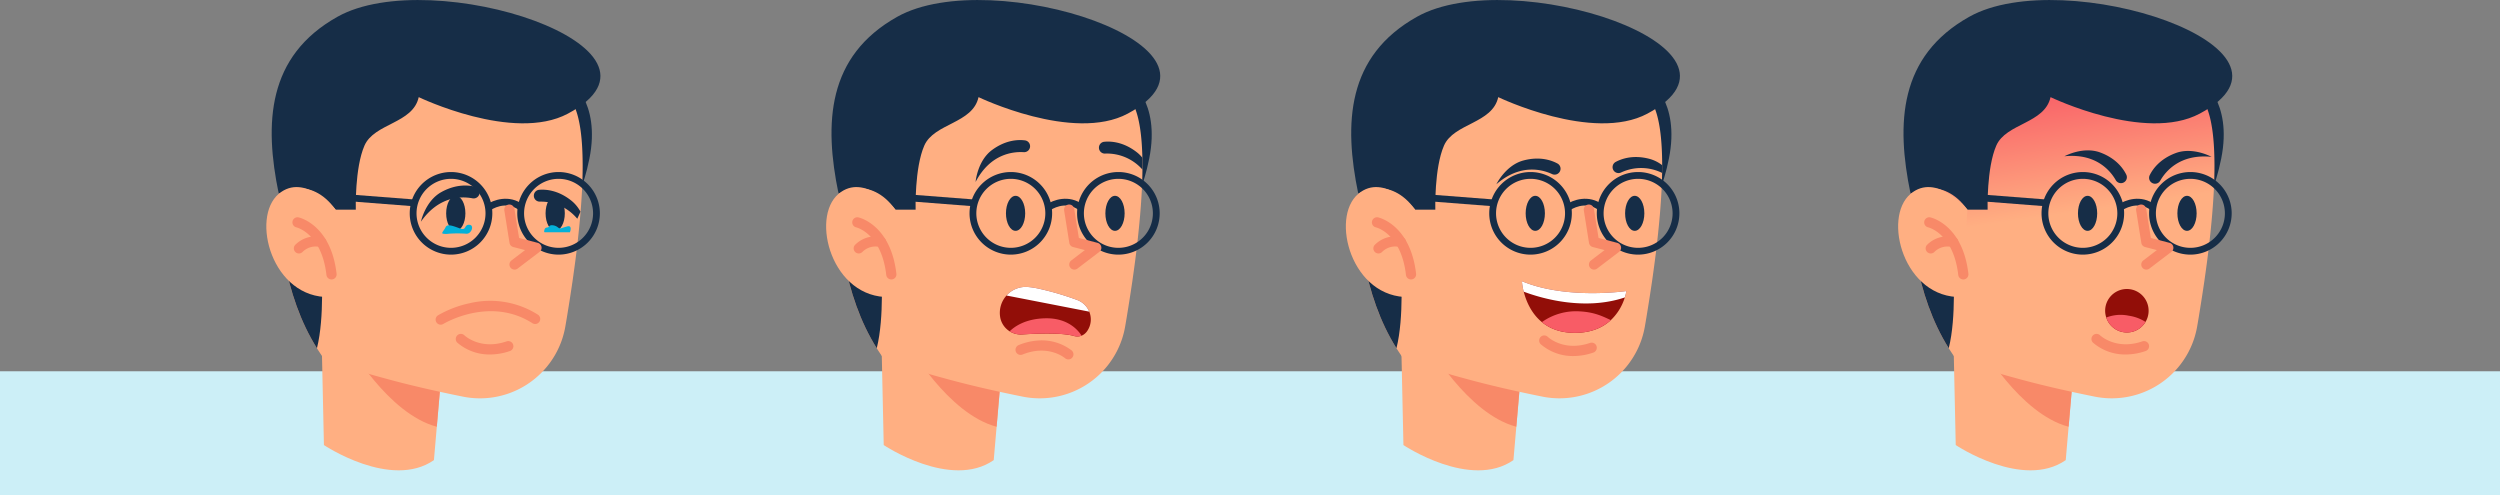 <svg xmlns="http://www.w3.org/2000/svg" xmlns:xlink="http://www.w3.org/1999/xlink" width="1030" height="203.963" viewBox="0 0 1030 203.963">
  <rect x="0" y="0" width="1030" height="203.963" fill="#808080" stroke="none"/>
  <defs>
    <linearGradient id="linear-gradient" x1="0.465" y1="0.111" x2="0.51" y2="0.48" gradientUnits="objectBoundingBox">
      <stop offset="0" stop-color="#f85c66"/>
      <stop offset="1" stop-color="#ffaf82"/>
    </linearGradient>
  </defs>
  <g id="Grupo_54567" data-name="Grupo 54567" transform="translate(-285 -10868.037)">
    <rect id="Rectángulo_5289" data-name="Rectángulo 5289" width="1030" height="51" transform="translate(285 11021)" fill="#cceff7"/>
    <g id="Grupo_54553" data-name="Grupo 54553" transform="translate(518 9045.145)">
      <g id="Grupo_54172" data-name="Grupo 54172" transform="translate(-123.275 1822.893)">
        <g id="Grupo_54108" data-name="Grupo 54108" transform="translate(114.318 32.76)">
          <g id="Grupo_54107" data-name="Grupo 54107">
            <g id="Grupo_54106" data-name="Grupo 54106">
              <path id="Trazado_100730" data-name="Trazado 100730" d="M-78.039,1690.449s13.276,8.754,8.521,32.537-13.954,26.321-13.954,26.321S-97.4,1696.647-78.039,1690.449Z" transform="translate(88.321 -1690.449)" fill="#162d47"/>
            </g>
          </g>
        </g>
        <g id="Grupo_54111" data-name="Grupo 54111" transform="translate(22.714 134.469)">
          <g id="Grupo_54110" data-name="Grupo 54110">
            <g id="Grupo_54109" data-name="Grupo 54109">
              <path id="Trazado_100731" data-name="Trazado 100731" d="M-68.727,1735.688l-2.6,30.008-1.188,13.753c-17.7,12.28-45.321-6.208-45.321-6.208l-1.02-47.16c8.176-5.158,28.049,2.481,40.353,6.3C-72.705,1734.185-68.727,1735.688-68.727,1735.688Z" transform="translate(118.854 -1724.349)" fill="#ffaf82"/>
            </g>
          </g>
        </g>
        <g id="Grupo_54114" data-name="Grupo 54114" transform="translate(33.883 141.806)">
          <g id="Grupo_54113" data-name="Grupo 54113">
            <g id="Grupo_54112" data-name="Grupo 54112">
              <path id="Trazado_100732" data-name="Trazado 100732" d="M-76.174,1730.8l-2.6,30.008c-20.188-5.319-36.359-34.01-36.359-34.01l29.183.7C-80.152,1729.294-76.174,1730.8-76.174,1730.8Z" transform="translate(115.131 -1726.795)" fill="#f88968"/>
            </g>
          </g>
        </g>
        <g id="Grupo_54117" data-name="Grupo 54117" transform="translate(5.042 17.785)">
          <g id="Grupo_54116" data-name="Grupo 54116">
            <g id="Grupo_54115" data-name="Grupo 54115">
              <path id="Trazado_100733" data-name="Trazado 100733" d="M.544,1735.736c0,.888,0,1.8-.015,2.709,0,.156-.009.318-.009.474-.015.879-.03,1.758-.06,2.661-.282,9.316-1.224,19.6-2.469,29.895-.264,2.163-.543,4.32-.84,6.459-.258,1.854-.507,3.706-.771,5.535-.561,3.813-1.137,7.582-1.728,11.224-.405,2.536-.807,5.02-1.23,7.423a36.483,36.483,0,0,1-1.206,4.92,35.5,35.5,0,0,1-7.6,13.09,35.634,35.634,0,0,1-33.44,10.951c-10.453-2.109-21.994-4.7-32.768-7.7-.537-.141-1.05-.279-1.587-.429a177.964,177.964,0,0,1-23.284-8.07q-1.287-1.832-2.469-3.727c-6.879-11-10.981-23.335-13.417-36.107-.966-5.1-1.68-10.273-2.187-15.454a10.369,10.369,0,0,0-.21-1.209c.009-4.771.063-9.525.147-14.11a59.905,59.905,0,0,1,62.941-58.729c26.735,1.377,52.191,11.737,58.621,25.514C-.476,1716.514.529,1725.3.544,1735.736Z" transform="translate(124.744 -1685.457)" fill="#ffaf82"/>
            </g>
          </g>
        </g>
        <g id="Grupo_54120" data-name="Grupo 54120" transform="translate(7.443 107.36)">
          <g id="Grupo_54119" data-name="Grupo 54119">
            <g id="Grupo_54118" data-name="Grupo 54118">
              <path id="Trazado_100734" data-name="Trazado 100734" d="M-110.53,1751.424c-6.876-11-10.978-23.335-13.414-36.11,3.8.048,8.755,1.2,15.2,4.186C-108.742,1719.5-107.284,1738.325-110.53,1751.424Z" transform="translate(123.944 -1715.313)" fill="#162d47"/>
            </g>
          </g>
        </g>
        <g id="Grupo_54123" data-name="Grupo 54123" transform="translate(74.086 80.677)">
          <g id="Grupo_54122" data-name="Grupo 54122">
            <g id="Grupo_54121" data-name="Grupo 54121">
              <path id="Trazado_100735" data-name="Trazado 100735" d="M-93.8,1713.635c0,3.984-1.773,7.213-3.963,7.213s-3.963-3.229-3.963-7.213,1.773-7.215,3.963-7.215S-93.8,1709.651-93.8,1713.635Z" transform="translate(101.731 -1706.42)" fill="#162d47"/>
            </g>
          </g>
        </g>
        <g id="Grupo_54126" data-name="Grupo 54126" transform="translate(115.051 80.677)">
          <g id="Grupo_54125" data-name="Grupo 54125">
            <g id="Grupo_54124" data-name="Grupo 54124">
              <path id="Trazado_100736" data-name="Trazado 100736" d="M-80.15,1713.635c0,3.984-1.773,7.213-3.963,7.213s-3.963-3.229-3.963-7.213,1.773-7.215,3.963-7.215S-80.15,1709.651-80.15,1713.635Z" transform="translate(88.077 -1706.42)" fill="#162d47"/>
            </g>
          </g>
        </g>
        <g id="Grupo_54129" data-name="Grupo 54129" transform="translate(2.212)">
          <g id="Grupo_54128" data-name="Grupo 54128">
            <g id="Grupo_54127" data-name="Grupo 54127">
              <path id="Trazado_100737" data-name="Trazado 100737" d="M-122.767,1759.4s12.706-8.275,23.41,6.5h8.323s-.474-17.1,3.567-26.375,19.978-9.037,22.357-19.979c0,0,39.005,18.778,61.444,6.808,50.718-27.062-55.873-61.768-94.9-39.93C-127.561,1702.641-128.812,1730.282-122.767,1759.4Z" transform="translate(125.687 -1679.53)" fill="#162d47"/>
            </g>
          </g>
        </g>
        <g id="Grupo_54132" data-name="Grupo 54132" transform="translate(57.501 66.514) rotate(-14)">
          <g id="Grupo_54131" data-name="Grupo 54131" transform="translate(0 15)">
            <g id="Grupo_54130" data-name="Grupo 54130">
              <path id="Trazado_100738" data-name="Trazado 100738" d="M-105.754,1711.885s3.813-7.836,11.137-9.8c6.78-1.815,11.626-.066,14.05,1.257a2.433,2.433,0,0,1,1.1,2.988h0a2.442,2.442,0,0,1-3.321,1.362C-86.895,1705.782-95.928,1703.322-105.754,1711.885Z" transform="translate(105.754 -1701.307)" fill="#162d47"/>
            </g>
          </g>
        </g>
        <g id="Grupo_54135" data-name="Grupo 54135" transform="matrix(0.914, 0.407, -0.407, 0.914, 112.122, 75.825)">
          <g id="Grupo_54134" data-name="Grupo 54134">
            <g id="Grupo_54133" data-name="Grupo 54133">
              <path id="Trazado_100739" data-name="Trazado 100739" d="M-69.359,1704.462c0,.888,0,1.8-.015,2.709,0,.156-.009.318-.009.474a19.5,19.5,0,0,0-16.942-.171,2.439,2.439,0,0,1-1.035.234,2.419,2.419,0,0,1-2.28-1.6,2.42,2.42,0,0,1,1.089-2.979c2.427-1.323,7.269-3.075,14.047-1.263A14.714,14.714,0,0,1-69.359,1704.462Z" transform="translate(89.796 -1701.093)" fill="#162d47"/>
            </g>
          </g>
        </g>
        <g id="Grupo_54145" data-name="Grupo 54145" transform="translate(0 77.078)">
          <g id="Grupo_54138" data-name="Grupo 54138">
            <g id="Grupo_54137" data-name="Grupo 54137">
              <g id="Grupo_54136" data-name="Grupo 54136">
                <path id="Trazado_100740" data-name="Trazado 100740" d="M-97.882,1714.5s-12.745-15.442-23.41-6.5c-11.752,9.855-2.748,43.277,21.133,42.519Z" transform="translate(126.425 -1705.221)" fill="#ffaf82"/>
              </g>
            </g>
          </g>
          <g id="Grupo_54141" data-name="Grupo 54141" transform="translate(10.752 12.437)">
            <g id="Grupo_54140" data-name="Grupo 54140">
              <g id="Grupo_54139" data-name="Grupo 54139">
                <path id="Trazado_100741" data-name="Trazado 100741" d="M-106.739,1734.988a2.1,2.1,0,0,1-2.085-1.86c-1.944-16.906-11.971-19.51-12.4-19.612a2.11,2.11,0,0,1-1.563-2.52,2.091,2.091,0,0,1,2.5-1.578c.543.12,13.339,3.2,15.643,23.23a2.1,2.1,0,0,1-1.848,2.328A2.131,2.131,0,0,1-106.739,1734.988Z" transform="translate(122.841 -1709.366)" fill="#f88968"/>
              </g>
            </g>
          </g>
          <g id="Grupo_54144" data-name="Grupo 54144" transform="translate(11.338 20.3)">
            <g id="Grupo_54143" data-name="Grupo 54143">
              <g id="Grupo_54142" data-name="Grupo 54142">
                <path id="Trazado_100742" data-name="Trazado 100742" d="M-120.544,1719.038a2.1,2.1,0,0,1-1.4-.531,2.1,2.1,0,0,1-.177-2.964,11.909,11.909,0,0,1,11.227-3.246,2.1,2.1,0,0,1,1.6,2.5,2.1,2.1,0,0,1-2.5,1.6,7.639,7.639,0,0,0-7.182,1.929A2.1,2.1,0,0,1-120.544,1719.038Z" transform="translate(122.646 -1711.987)" fill="#f88968"/>
              </g>
            </g>
          </g>
        </g>
        <g id="Grupo_54148" data-name="Grupo 54148" transform="translate(78.049 137.563)">
          <g id="Grupo_54147" data-name="Grupo 54147">
            <g id="Grupo_54146" data-name="Grupo 54146">
              <path id="Trazado_100743" data-name="Trazado 100743" d="M-86.288,1733.865a20.236,20.236,0,0,1-13.48-4.872,2.1,2.1,0,0,1-.051-2.973,2.1,2.1,0,0,1,2.964-.054c.3.278,6.711,6.156,17.407,2.493a2.108,2.108,0,0,1,2.67,1.308,2.1,2.1,0,0,1-1.308,2.67A25.24,25.24,0,0,1-86.288,1733.865Z" transform="translate(100.41 -1725.381)" fill="#f88968"/>
            </g>
          </g>
        </g>
        <g id="Grupo_54165" data-name="Grupo 54165" transform="translate(28.902 70.878)">
          <g id="Grupo_54152" data-name="Grupo 54152" transform="translate(30.18)">
            <g id="Grupo_54151" data-name="Grupo 54151">
              <g id="Grupo_54150" data-name="Grupo 54150">
                <g id="Grupo_54149" data-name="Grupo 54149">
                  <path id="Trazado_100744" data-name="Trazado 100744" d="M-89.718,1737.182a17.033,17.033,0,0,1-17.014-17.014,17.033,17.033,0,0,1,17.014-17.014A17.033,17.033,0,0,1-72.7,1720.167,17.033,17.033,0,0,1-89.718,1737.182Zm0-31.226a14.228,14.228,0,0,0-14.212,14.211,14.228,14.228,0,0,0,14.212,14.212,14.228,14.228,0,0,0,14.212-14.212A14.228,14.228,0,0,0-89.718,1705.956Z" transform="translate(106.732 -1703.154)" fill="#162d47"/>
                </g>
              </g>
            </g>
          </g>
          <g id="Grupo_54156" data-name="Grupo 54156" transform="translate(74.493)">
            <g id="Grupo_54155" data-name="Grupo 54155">
              <g id="Grupo_54154" data-name="Grupo 54154">
                <g id="Grupo_54153" data-name="Grupo 54153">
                  <path id="Trazado_100745" data-name="Trazado 100745" d="M-74.948,1737.182a17.033,17.033,0,0,1-17.014-17.014,17.033,17.033,0,0,1,17.014-17.014,17.033,17.033,0,0,1,17.014,17.014A17.033,17.033,0,0,1-74.948,1737.182Zm0-31.226a14.228,14.228,0,0,0-14.212,14.211,14.228,14.228,0,0,0,14.212,14.212,14.228,14.228,0,0,0,14.212-14.212A14.228,14.228,0,0,0-74.948,1705.956Z" transform="translate(91.962 -1703.154)" fill="#162d47"/>
                </g>
              </g>
            </g>
          </g>
          <g id="Grupo_54160" data-name="Grupo 54160" transform="translate(0 8.839)">
            <g id="Grupo_54159" data-name="Grupo 54159">
              <g id="Grupo_54158" data-name="Grupo 54158">
                <g id="Grupo_54157" data-name="Grupo 54157">
                  <rect id="Rectángulo_5285" data-name="Rectángulo 5285" width="2.802" height="32.18" transform="translate(0 2.794) rotate(-85.568)" fill="#162d47"/>
                </g>
              </g>
            </g>
          </g>
          <g id="Grupo_54164" data-name="Grupo 54164" transform="translate(61.808 11.005)">
            <g id="Grupo_54163" data-name="Grupo 54163">
              <g id="Grupo_54162" data-name="Grupo 54162">
                <g id="Grupo_54161" data-name="Grupo 54161">
                  <path id="Trazado_100746" data-name="Trazado 100746" d="M-94.567,1711.562l-1.623-2.286c2.706-1.93,9.358-4.4,15.142.03l-1.707,2.223C-88.323,1707.263-94.315,1711.385-94.567,1711.562Z" transform="translate(96.19 -1706.822)" fill="#162d47"/>
                </g>
              </g>
            </g>
          </g>
        </g>
        <g id="Grupo_54168" data-name="Grupo 54168" transform="translate(98.025 84.257)">
          <g id="Grupo_54167" data-name="Grupo 54167">
            <g id="Grupo_54166" data-name="Grupo 54166">
              <path id="Trazado_100747" data-name="Trazado 100747" d="M-89.507,1734.436a2.1,2.1,0,0,1-1.671-.828,2.1,2.1,0,0,1,.4-2.943l5.6-4.278-4.854-1.257a2.106,2.106,0,0,1-1.548-1.7l-2.142-13.375a2.1,2.1,0,0,1,1.743-2.409,2.1,2.1,0,0,1,2.409,1.743l1.923,12.022,7.708,1.995a2.113,2.113,0,0,1,1.533,1.621,2.106,2.106,0,0,1-.786,2.088L-88.232,1734A2.1,2.1,0,0,1-89.507,1734.436Z" transform="translate(93.752 -1707.613)" fill="#f88968"/>
            </g>
          </g>
        </g>
        <g id="Grupo_54171" data-name="Grupo 54171" transform="matrix(-0.978, 0.208, -0.208, -0.978, 113.239, 133.011)">
          <g id="Grupo_54170" data-name="Grupo 54170">
            <g id="Grupo_54169" data-name="Grupo 54169">
              <path id="Trazado_100748" data-name="Trazado 100748" d="M-75.425,1733.712a36.643,36.643,0,0,1-26.393-10.464,2.09,2.09,0,0,1-.021-2.956,2.086,2.086,0,0,1,2.952-.021c14.875,14.666,35.753,7.423,35.96,7.348a2.086,2.086,0,0,1,2.67,1.263,2.089,2.089,0,0,1-1.26,2.67A44.647,44.647,0,0,1-75.425,1733.712Z" transform="translate(102.44 -1719.669)" fill="#f88968"/>
            </g>
          </g>
        </g>
      </g>
      <g id="Grupo_54236" data-name="Grupo 54236" transform="translate(107.367 1822.893)">
        <g id="Grupo_54175" data-name="Grupo 54175" transform="translate(114.317 32.76)">
          <g id="Grupo_54174" data-name="Grupo 54174">
            <g id="Grupo_54173" data-name="Grupo 54173">
              <path id="Trazado_100749" data-name="Trazado 100749" d="M-1.165,1690.449s13.276,8.754,8.521,32.537S-6.6,1749.307-6.6,1749.307-20.528,1696.647-1.165,1690.449Z" transform="translate(11.446 -1690.449)" fill="#162d47"/>
            </g>
          </g>
        </g>
        <g id="Grupo_54178" data-name="Grupo 54178" transform="translate(22.711 134.469)">
          <g id="Grupo_54177" data-name="Grupo 54177">
            <g id="Grupo_54176" data-name="Grupo 54176">
              <path id="Trazado_100750" data-name="Trazado 100750" d="M8.148,1735.688l-2.6,30.008-1.191,13.753c-17.7,12.28-45.321-6.208-45.321-6.208l-1.02-47.16c8.176-5.158,28.052,2.481,40.353,6.3C4.173,1734.185,8.148,1735.688,8.148,1735.688Z" transform="translate(41.979 -1724.349)" fill="#ffaf82"/>
            </g>
          </g>
        </g>
        <g id="Grupo_54181" data-name="Grupo 54181" transform="translate(33.881 141.806)">
          <g id="Grupo_54180" data-name="Grupo 54180">
            <g id="Grupo_54179" data-name="Grupo 54179">
              <path id="Trazado_100751" data-name="Trazado 100751" d="M.7,1730.8l-2.6,30.008c-20.191-5.319-36.362-34.01-36.362-34.01l29.183.7C-3.274,1729.294.7,1730.8.7,1730.8Z" transform="translate(38.256 -1726.795)" fill="#f88968"/>
            </g>
          </g>
        </g>
        <g id="Grupo_54184" data-name="Grupo 54184" transform="translate(5.043 17.785)">
          <g id="Grupo_54183" data-name="Grupo 54183">
            <g id="Grupo_54182" data-name="Grupo 54182">
              <path id="Trazado_100752" data-name="Trazado 100752" d="M77.42,1735.736c0,.6,0,1.2-.009,1.812,0,.3,0,.6-.006.9,0,.153-.009.318-.009.474-.015.879-.03,1.758-.063,2.661-.279,9.316-1.221,19.6-2.466,29.895-.264,2.163-.546,4.32-.84,6.459-.258,1.854-.507,3.706-.771,5.535-.561,3.813-1.137,7.579-1.728,11.221-.405,2.539-.81,5.02-1.23,7.426a36.478,36.478,0,0,1-1.206,4.92,35.72,35.72,0,0,1-41.04,24.041c-10.453-2.109-21.994-4.7-32.765-7.7-.537-.141-1.05-.282-1.587-.429a179.043,179.043,0,0,1-23.287-8.07c-.855-1.221-1.68-2.469-2.466-3.729-6.879-11-10.981-23.332-13.417-36.1-.966-5.106-1.683-10.273-2.187-15.457a10.322,10.322,0,0,0-.21-1.206c.006-4.771.06-9.525.147-14.11a59.905,59.905,0,0,1,62.941-58.729c26.732,1.377,52.191,11.737,58.618,25.511,2.3,4.92,3.348,12.531,3.543,21.622C77.405,1733.672,77.42,1734.7,77.42,1735.736Z" transform="translate(47.868 -1685.457)" fill="#ffaf82"/>
            </g>
          </g>
        </g>
        <g id="Grupo_54187" data-name="Grupo 54187" transform="translate(7.443 107.36)">
          <g id="Grupo_54186" data-name="Grupo 54186">
            <g id="Grupo_54185" data-name="Grupo 54185">
              <path id="Trazado_100753" data-name="Trazado 100753" d="M-33.654,1751.424c-6.879-11-10.978-23.335-13.414-36.11,3.8.048,8.752,1.2,15.2,4.186C-31.866,1719.5-30.411,1738.325-33.654,1751.424Z" transform="translate(47.068 -1715.313)" fill="#162d47"/>
            </g>
          </g>
        </g>
        <g id="Grupo_54190" data-name="Grupo 54190" transform="translate(74.083 80.677)">
          <g id="Grupo_54189" data-name="Grupo 54189">
            <g id="Grupo_54188" data-name="Grupo 54188">
              <path id="Trazado_100754" data-name="Trazado 100754" d="M-16.926,1713.635c0,3.984-1.776,7.213-3.963,7.213s-3.966-3.229-3.966-7.213,1.776-7.215,3.966-7.215S-16.926,1709.651-16.926,1713.635Z" transform="translate(24.856 -1706.42)" fill="#162d47"/>
            </g>
          </g>
        </g>
        <g id="Grupo_54193" data-name="Grupo 54193" transform="translate(115.048 80.677)">
          <g id="Grupo_54192" data-name="Grupo 54192">
            <g id="Grupo_54191" data-name="Grupo 54191">
              <path id="Trazado_100755" data-name="Trazado 100755" d="M-3.272,1713.635c0,3.984-1.776,7.213-3.966,7.213s-3.963-3.229-3.963-7.213,1.776-7.215,3.963-7.215S-3.272,1709.651-3.272,1713.635Z" transform="translate(11.202 -1706.42)" fill="#162d47"/>
            </g>
          </g>
        </g>
        <g id="Grupo_54196" data-name="Grupo 54196" transform="translate(2.211)">
          <g id="Grupo_54195" data-name="Grupo 54195">
            <g id="Grupo_54194" data-name="Grupo 54194">
              <path id="Trazado_100756" data-name="Trazado 100756" d="M-45.89,1759.4s12.706-8.275,23.408,6.5h8.326s-.477-17.1,3.567-26.375,19.975-9.037,22.354-19.979c0,0,39.005,18.778,61.444,6.808,50.721-27.062-55.873-61.768-94.9-39.93C-50.684,1702.641-51.938,1730.282-45.89,1759.4Z" transform="translate(48.812 -1679.53)" fill="#162d47"/>
            </g>
          </g>
        </g>
        <g id="Grupo_54199" data-name="Grupo 54199" transform="translate(61.576 57.709)">
          <g id="Grupo_54198" data-name="Grupo 54198">
            <g id="Grupo_54197" data-name="Grupo 54197">
              <path id="Trazado_100757" data-name="Trazado 100757" d="M-29.025,1716.019s.7-8.688,6.8-13.183c5.652-4.164,10.8-4.3,13.543-3.948a2.428,2.428,0,0,1,2.109,2.379h0a2.446,2.446,0,0,1-2.6,2.481C-13.688,1703.464-22.995,1704.466-29.025,1716.019Z" transform="translate(29.025 -1698.764)" fill="#162d47"/>
            </g>
          </g>
        </g>
        <g id="Grupo_54202" data-name="Grupo 54202" transform="translate(112.395 58.337)">
          <g id="Grupo_54201" data-name="Grupo 54201" transform="translate(0)">
            <g id="Grupo_54200" data-name="Grupo 54200">
              <path id="Trazado_100758" data-name="Trazado 100758" d="M5.85,1708.7c0,.6,0,1.2-.009,1.812a19.51,19.51,0,0,0-15.4-6.6,2.411,2.411,0,0,1-1.041-.186,2.412,2.412,0,0,1-1.479-2.358,2.411,2.411,0,0,1,2.163-2.319c2.748-.273,7.894,0,13.426,4.305a13.48,13.48,0,0,1,2.3,2.28C5.835,1706.636,5.85,1707.665,5.85,1708.7Z" transform="translate(12.086 -1698.974)" fill="#162d47"/>
            </g>
          </g>
        </g>
        <g id="Grupo_54212" data-name="Grupo 54212" transform="translate(0 77.078)">
          <g id="Grupo_54205" data-name="Grupo 54205">
            <g id="Grupo_54204" data-name="Grupo 54204">
              <g id="Grupo_54203" data-name="Grupo 54203">
                <path id="Trazado_100759" data-name="Trazado 100759" d="M-21.008,1714.5s-12.742-15.442-23.408-6.5c-11.752,9.855-2.751,43.277,21.133,42.519Z" transform="translate(49.549 -1705.221)" fill="#ffaf82"/>
              </g>
            </g>
          </g>
          <g id="Grupo_54208" data-name="Grupo 54208" transform="translate(10.752 12.437)">
            <g id="Grupo_54207" data-name="Grupo 54207">
              <g id="Grupo_54206" data-name="Grupo 54206">
                <path id="Trazado_100760" data-name="Trazado 100760" d="M-29.863,1734.988a2.1,2.1,0,0,1-2.085-1.86c-1.944-16.906-11.974-19.51-12.4-19.612a2.108,2.108,0,0,1-1.563-2.52,2.089,2.089,0,0,1,2.5-1.578c.543.12,13.339,3.2,15.64,23.23a2.1,2.1,0,0,1-1.848,2.328A2.046,2.046,0,0,1-29.863,1734.988Z" transform="translate(45.965 -1709.366)" fill="#f88968"/>
              </g>
            </g>
          </g>
          <g id="Grupo_54211" data-name="Grupo 54211" transform="translate(11.338 20.3)">
            <g id="Grupo_54210" data-name="Grupo 54210">
              <g id="Grupo_54209" data-name="Grupo 54209">
                <path id="Trazado_100761" data-name="Trazado 100761" d="M-43.67,1719.038a2.1,2.1,0,0,1-1.392-.531,2.1,2.1,0,0,1-.177-2.964,11.9,11.9,0,0,1,11.227-3.246,2.1,2.1,0,0,1,1.6,2.5,2.107,2.107,0,0,1-2.505,1.6,7.632,7.632,0,0,0-7.179,1.929A2.1,2.1,0,0,1-43.67,1719.038Z" transform="translate(45.77 -1711.987)" fill="#f88968"/>
              </g>
            </g>
          </g>
        </g>
        <g id="Grupo_54215" data-name="Grupo 54215" transform="translate(78.017 140.246)">
          <g id="Grupo_54214" data-name="Grupo 54214">
            <g id="Grupo_54213" data-name="Grupo 54213">
              <path id="Trazado_100762" data-name="Trazado 100762" d="M-14.128,1726.31A20.249,20.249,0,0,1-.39,1730.418a2.1,2.1,0,0,1,.216,2.964,2.1,2.1,0,0,1-2.958.225c-.309-.264-7.047-5.769-17.521-1.512a2.1,2.1,0,0,1-2.736-1.155,2.1,2.1,0,0,1,1.155-2.739A25.252,25.252,0,0,1-14.128,1726.31Z" transform="translate(23.545 -1726.275)" fill="#f88968"/>
            </g>
          </g>
        </g>
        <g id="Grupo_54232" data-name="Grupo 54232" transform="translate(28.902 70.878)">
          <g id="Grupo_54219" data-name="Grupo 54219" transform="translate(30.178)">
            <g id="Grupo_54218" data-name="Grupo 54218">
              <g id="Grupo_54217" data-name="Grupo 54217">
                <g id="Grupo_54216" data-name="Grupo 54216">
                  <path id="Trazado_100763" data-name="Trazado 100763" d="M-12.84,1737.182a17.034,17.034,0,0,1-17.017-17.014,17.034,17.034,0,0,1,17.017-17.014,17.033,17.033,0,0,1,17.014,17.014A17.033,17.033,0,0,1-12.84,1737.182Zm0-31.226a14.229,14.229,0,0,0-14.215,14.211A14.229,14.229,0,0,0-12.84,1734.38a14.228,14.228,0,0,0,14.212-14.212A14.228,14.228,0,0,0-12.84,1705.956Z" transform="translate(29.857 -1703.154)" fill="#162d47"/>
                </g>
              </g>
            </g>
          </g>
          <g id="Grupo_54223" data-name="Grupo 54223" transform="translate(74.491)">
            <g id="Grupo_54222" data-name="Grupo 54222" transform="translate(0)">
              <g id="Grupo_54221" data-name="Grupo 54221">
                <g id="Grupo_54220" data-name="Grupo 54220">
                  <path id="Trazado_100764" data-name="Trazado 100764" d="M1.93,1737.182a17.014,17.014,0,1,1,0-34.028,17.014,17.014,0,1,1,0,34.028Zm0-31.226a14.212,14.212,0,1,0,0,28.424,14.212,14.212,0,0,0,0-28.424Z" transform="translate(15.087 -1703.154)" fill="#162d47"/>
                </g>
              </g>
            </g>
          </g>
          <g id="Grupo_54227" data-name="Grupo 54227" transform="translate(0 8.839)">
            <g id="Grupo_54226" data-name="Grupo 54226">
              <g id="Grupo_54225" data-name="Grupo 54225">
                <g id="Grupo_54224" data-name="Grupo 54224">
                  <rect id="Rectángulo_5286" data-name="Rectángulo 5286" width="2.802" height="32.18" transform="translate(0 2.794) rotate(-85.568)" fill="#162d47"/>
                </g>
              </g>
            </g>
          </g>
          <g id="Grupo_54231" data-name="Grupo 54231" transform="translate(61.806 11.005)">
            <g id="Grupo_54230" data-name="Grupo 54230">
              <g id="Grupo_54229" data-name="Grupo 54229">
                <g id="Grupo_54228" data-name="Grupo 54228">
                  <path id="Trazado_100765" data-name="Trazado 100765" d="M-17.692,1711.562l-1.623-2.286c2.706-1.93,9.358-4.4,15.142.03l-1.7,2.223C-11.445,1707.263-17.44,1711.385-17.692,1711.562Z" transform="translate(19.315 -1706.822)" fill="#162d47"/>
                </g>
              </g>
            </g>
          </g>
        </g>
        <g id="Grupo_54235" data-name="Grupo 54235" transform="translate(98.025 84.257)">
          <g id="Grupo_54234" data-name="Grupo 54234" transform="translate(0)">
            <g id="Grupo_54233" data-name="Grupo 54233">
              <path id="Trazado_100766" data-name="Trazado 100766" d="M-12.631,1734.436a2.1,2.1,0,0,1-1.674-.828,2.1,2.1,0,0,1,.4-2.943l5.6-4.278-4.857-1.257a2.111,2.111,0,0,1-1.548-1.7l-2.139-13.375a2.1,2.1,0,0,1,1.743-2.409,2.1,2.1,0,0,1,2.406,1.743l1.926,12.022,7.7,1.995a2.1,2.1,0,0,1,1.533,1.621,2.106,2.106,0,0,1-.786,2.088L-11.359,1734A2.088,2.088,0,0,1-12.631,1734.436Z" transform="translate(16.876 -1707.613)" fill="#f88968"/>
            </g>
          </g>
        </g>
        <path id="Trazado_100767" data-name="Trazado 100767" d="M-25.6,1731.052l0,.033a8.578,8.578,0,0,0,3.954,6.136,8.593,8.593,0,0,0,5.121,1.3c6.891-.441,16.462-.729,21.262.591A4.994,4.994,0,0,0,8,1739.026a5.315,5.315,0,0,0,2.409-2.083,8.354,8.354,0,0,0,.732-7.824,8.621,8.621,0,0,0-5.013-4.815,120.153,120.153,0,0,0-16.327-4.761,33.318,33.318,0,0,0-3.864-.573,10.649,10.649,0,0,0-8.881,3.5,10.288,10.288,0,0,0-.768.958A10.63,10.63,0,0,0-25.6,1731.052Z" transform="translate(97.259 -1600.722)" fill="#920e08"/>
        <path id="Trazado_100768" data-name="Trazado 100768" d="M-24.78,1722.474l34.085,6.646a8.621,8.621,0,0,0-5.013-4.815,120.153,120.153,0,0,0-16.327-4.761,33.318,33.318,0,0,0-3.864-.573A10.649,10.649,0,0,0-24.78,1722.474Z" transform="translate(99.091 -1600.722)" fill="#fff"/>
        <path id="Trazado_100769" data-name="Trazado 100769" d="M-24.345,1728.6a8.593,8.593,0,0,0,5.121,1.3c6.891-.441,16.462-.729,21.262.591a4.994,4.994,0,0,0,3.255-.081c-1.344-2.148-5.589-7.375-14.98-7.167C-17.826,1723.417-22.329,1726.624-24.345,1728.6Z" transform="translate(99.962 -1592.106)" fill="#f85c66"/>
      </g>
      <g id="Grupo_54301" data-name="Grupo 54301" transform="translate(321.488 1822.893)">
        <g id="Grupo_54239" data-name="Grupo 54239" transform="translate(114.317 32.76)">
          <g id="Grupo_54238" data-name="Grupo 54238">
            <g id="Grupo_54237" data-name="Grupo 54237">
              <path id="Trazado_100770" data-name="Trazado 100770" d="M70.2,1690.449s13.276,8.754,8.521,32.537-13.951,26.321-13.951,26.321S50.841,1696.647,70.2,1690.449Z" transform="translate(-59.923 -1690.449)" fill="#162d47"/>
            </g>
          </g>
        </g>
        <g id="Grupo_54242" data-name="Grupo 54242" transform="translate(22.711 134.469)">
          <g id="Grupo_54241" data-name="Grupo 54241">
            <g id="Grupo_54240" data-name="Grupo 54240">
              <path id="Trazado_100771" data-name="Trazado 100771" d="M79.517,1735.688l-2.6,30.008-1.191,13.753c-17.7,12.28-45.321-6.208-45.321-6.208l-1.02-47.16c8.176-5.158,28.052,2.481,40.353,6.3C75.542,1734.185,79.517,1735.688,79.517,1735.688Z" transform="translate(-29.39 -1724.349)" fill="#ffaf82"/>
            </g>
          </g>
        </g>
        <g id="Grupo_54245" data-name="Grupo 54245" transform="translate(33.881 141.806)">
          <g id="Grupo_54244" data-name="Grupo 54244">
            <g id="Grupo_54243" data-name="Grupo 54243">
              <path id="Trazado_100772" data-name="Trazado 100772" d="M72.07,1730.8l-2.6,30.008c-20.191-5.319-36.362-34.01-36.362-34.01l29.183.7C68.1,1729.294,72.07,1730.8,72.07,1730.8Z" transform="translate(-33.113 -1726.795)" fill="#f88968"/>
            </g>
          </g>
        </g>
        <g id="Grupo_54248" data-name="Grupo 54248" transform="translate(5.04 17.785)">
          <g id="Grupo_54247" data-name="Grupo 54247">
            <g id="Grupo_54246" data-name="Grupo 54246">
              <path id="Trazado_100773" data-name="Trazado 100773" d="M148.791,1735.736c0,.888,0,1.8-.018,2.709,0,.156-.006.318-.006.474-.015.879-.033,1.758-.063,2.661-.279,9.316-1.221,19.6-2.466,29.895-.267,2.163-.546,4.32-.843,6.459-.255,1.854-.5,3.706-.768,5.535-.561,3.813-1.137,7.582-1.728,11.224-.405,2.536-.81,5.02-1.23,7.423a37.406,37.406,0,0,1-1.206,4.92,35.72,35.72,0,0,1-41.04,24.041c-10.453-2.109-21.994-4.7-32.765-7.7-.537-.141-1.05-.279-1.587-.429a178.016,178.016,0,0,1-23.287-8.07q-1.283-1.832-2.466-3.727c-6.882-11-10.984-23.335-13.42-36.107-.963-5.1-1.68-10.273-2.187-15.454a9.775,9.775,0,0,0-.21-1.209c.009-4.771.063-9.525.15-14.11a59.9,59.9,0,0,1,62.938-58.729c26.735,1.377,52.191,11.737,58.621,25.514C147.771,1716.514,148.773,1725.3,148.791,1735.736Z" transform="translate(-23.5 -1685.457)" fill="#ffaf82"/>
            </g>
          </g>
        </g>
        <g id="Grupo_54249" data-name="Grupo 54249" transform="translate(72.541 115.857)">
          <path id="Trazado_100774" data-name="Trazado 100774" d="M89.025,1722.2a17.81,17.81,0,0,1-.633,2.631,21.422,21.422,0,0,1-5.757,9.343c-3.15,2.913-7.818,5.214-14.7,5.25-6.111.027-10.528-1.812-13.714-4.432-4.488-3.672-6.54-8.877-7.473-12.528a25.365,25.365,0,0,1-.744-4.32C64.411,1725.844,89.025,1722.2,89.025,1722.2Z" transform="translate(-45.999 -1718.146)" fill="#920e08"/>
          <path id="Trazado_100775" data-name="Trazado 100775" d="M77.156,1725.913c-3.15,2.913-7.818,5.214-14.7,5.25-6.111.027-10.528-1.812-13.714-4.432a24.315,24.315,0,0,1,15.793-4.41C70.564,1722.664,73.979,1724.445,77.156,1725.913Z" transform="translate(-40.52 -1709.882)" fill="#f85c66"/>
          <path id="Trazado_100776" data-name="Trazado 100776" d="M89.025,1722.2a17.81,17.81,0,0,1-.633,2.631c-16.846,5.686-34.82.195-41.649-2.367a25.365,25.365,0,0,1-.744-4.32C64.411,1725.844,89.025,1722.2,89.025,1722.2Z" transform="translate(-45.999 -1718.146)" fill="#fff"/>
        </g>
        <g id="Grupo_54252" data-name="Grupo 54252" transform="translate(7.443 107.36)">
          <g id="Grupo_54251" data-name="Grupo 54251">
            <g id="Grupo_54250" data-name="Grupo 54250">
              <path id="Trazado_100777" data-name="Trazado 100777" d="M37.715,1751.424c-6.879-11-10.978-23.335-13.414-36.11,3.8.048,8.752,1.2,15.2,4.186C39.5,1719.5,40.958,1738.325,37.715,1751.424Z" transform="translate(-24.301 -1715.313)" fill="#162d47"/>
            </g>
          </g>
        </g>
        <g id="Grupo_54255" data-name="Grupo 54255" transform="translate(74.083 80.677)">
          <g id="Grupo_54254" data-name="Grupo 54254">
            <g id="Grupo_54253" data-name="Grupo 54253">
              <path id="Trazado_100778" data-name="Trazado 100778" d="M54.442,1713.635c0,3.984-1.776,7.213-3.963,7.213s-3.966-3.229-3.966-7.213,1.776-7.215,3.966-7.215S54.442,1709.651,54.442,1713.635Z" transform="translate(-46.513 -1706.42)" fill="#162d47"/>
            </g>
          </g>
        </g>
        <g id="Grupo_54258" data-name="Grupo 54258" transform="translate(115.048 80.677)">
          <g id="Grupo_54257" data-name="Grupo 54257">
            <g id="Grupo_54256" data-name="Grupo 54256">
              <path id="Trazado_100779" data-name="Trazado 100779" d="M68.1,1713.635c0,3.984-1.776,7.213-3.966,7.213s-3.963-3.229-3.963-7.213,1.776-7.215,3.963-7.215S68.1,1709.651,68.1,1713.635Z" transform="translate(-60.167 -1706.42)" fill="#162d47"/>
            </g>
          </g>
        </g>
        <g id="Grupo_54261" data-name="Grupo 54261" transform="translate(2.211)">
          <g id="Grupo_54260" data-name="Grupo 54260">
            <g id="Grupo_54259" data-name="Grupo 54259">
              <path id="Trazado_100780" data-name="Trazado 100780" d="M25.479,1759.4s12.706-8.275,23.407,6.5h8.326s-.477-17.1,3.567-26.375,19.975-9.037,22.354-19.979c0,0,39.005,18.778,61.444,6.808,50.721-27.062-55.873-61.768-94.9-39.93C20.685,1702.641,19.431,1730.282,25.479,1759.4Z" transform="translate(-22.557 -1679.53)" fill="#162d47"/>
            </g>
          </g>
        </g>
        <g id="Grupo_54264" data-name="Grupo 54264" transform="translate(62.014 65.337)">
          <g id="Grupo_54263" data-name="Grupo 54263">
            <g id="Grupo_54262" data-name="Grupo 54262">
              <path id="Trazado_100781" data-name="Trazado 100781" d="M42.49,1711.885s3.816-7.836,11.14-9.8c6.78-1.815,11.623-.066,14.05,1.257a2.435,2.435,0,0,1,1.1,2.988h0a2.441,2.441,0,0,1-3.321,1.362C61.349,1705.782,52.316,1703.322,42.49,1711.885Z" transform="translate(-42.49 -1701.307)" fill="#162d47"/>
            </g>
          </g>
        </g>
        <g id="Grupo_54267" data-name="Grupo 54267" transform="translate(109.891 64.695)">
          <g id="Grupo_54266" data-name="Grupo 54266">
            <g id="Grupo_54265" data-name="Grupo 54265">
              <path id="Trazado_100782" data-name="Trazado 100782" d="M78.888,1704.462c0,.888,0,1.8-.018,2.709,0,.156-.006.318-.006.474a19.51,19.51,0,0,0-16.945-.171,2.441,2.441,0,0,1-2.226-4.341c2.43-1.323,7.269-3.075,14.05-1.263A14.74,14.74,0,0,1,78.888,1704.462Z" transform="translate(-58.448 -1701.093)" fill="#162d47"/>
            </g>
          </g>
        </g>
        <g id="Grupo_54277" data-name="Grupo 54277" transform="translate(0 77.078)">
          <g id="Grupo_54270" data-name="Grupo 54270">
            <g id="Grupo_54269" data-name="Grupo 54269">
              <g id="Grupo_54268" data-name="Grupo 54268">
                <path id="Trazado_100783" data-name="Trazado 100783" d="M50.361,1714.5s-12.742-15.442-23.407-6.5c-11.752,9.855-2.751,43.277,21.133,42.519Z" transform="translate(-21.82 -1705.221)" fill="#ffaf82"/>
              </g>
            </g>
          </g>
          <g id="Grupo_54273" data-name="Grupo 54273" transform="translate(10.752 12.437)">
            <g id="Grupo_54272" data-name="Grupo 54272">
              <g id="Grupo_54271" data-name="Grupo 54271">
                <path id="Trazado_100784" data-name="Trazado 100784" d="M41.506,1734.988a2.1,2.1,0,0,1-2.085-1.86c-1.944-16.906-11.974-19.51-12.4-19.612a2.1,2.1,0,0,1,.933-4.1c.543.12,13.336,3.2,15.64,23.23a2.1,2.1,0,0,1-1.848,2.328A2.046,2.046,0,0,1,41.506,1734.988Z" transform="translate(-25.404 -1709.366)" fill="#f88968"/>
              </g>
            </g>
          </g>
          <g id="Grupo_54276" data-name="Grupo 54276" transform="translate(11.338 20.3)">
            <g id="Grupo_54275" data-name="Grupo 54275">
              <g id="Grupo_54274" data-name="Grupo 54274">
                <path id="Trazado_100785" data-name="Trazado 100785" d="M27.7,1719.038a2.1,2.1,0,0,1-1.569-3.5,11.9,11.9,0,0,1,11.227-3.246,2.1,2.1,0,1,1-.9,4.1,7.632,7.632,0,0,0-7.179,1.929A2.1,2.1,0,0,1,27.7,1719.038Z" transform="translate(-25.599 -1711.987)" fill="#f88968"/>
              </g>
            </g>
          </g>
        </g>
        <g id="Grupo_54280" data-name="Grupo 54280" transform="translate(79.648 138.203)">
          <g id="Grupo_54279" data-name="Grupo 54279">
            <g id="Grupo_54278" data-name="Grupo 54278">
              <path id="Trazado_100786" data-name="Trazado 100786" d="M62.49,1734.08a20.226,20.226,0,0,1-13.483-4.875,2.1,2.1,0,0,1,2.916-3.027c.3.279,6.711,6.156,17.407,2.493a2.1,2.1,0,0,1,1.359,3.979A25.233,25.233,0,0,1,62.49,1734.08Z" transform="translate(-48.368 -1725.594)" fill="#f88968"/>
            </g>
          </g>
        </g>
        <g id="Grupo_54297" data-name="Grupo 54297" transform="translate(28.901 70.878)">
          <g id="Grupo_54284" data-name="Grupo 54284" transform="translate(30.178)">
            <g id="Grupo_54283" data-name="Grupo 54283">
              <g id="Grupo_54282" data-name="Grupo 54282">
                <g id="Grupo_54281" data-name="Grupo 54281">
                  <path id="Trazado_100787" data-name="Trazado 100787" d="M58.529,1737.182a17.014,17.014,0,1,1,17.014-17.014A17.034,17.034,0,0,1,58.529,1737.182Zm0-31.226a14.212,14.212,0,1,0,14.212,14.211A14.229,14.229,0,0,0,58.529,1705.956Z" transform="translate(-41.512 -1703.154)" fill="#162d47"/>
                </g>
              </g>
            </g>
          </g>
          <g id="Grupo_54288" data-name="Grupo 54288" transform="translate(74.491)">
            <g id="Grupo_54287" data-name="Grupo 54287">
              <g id="Grupo_54286" data-name="Grupo 54286">
                <g id="Grupo_54285" data-name="Grupo 54285">
                  <path id="Trazado_100788" data-name="Trazado 100788" d="M73.3,1737.182a17.014,17.014,0,1,1,17.014-17.014A17.034,17.034,0,0,1,73.3,1737.182Zm0-31.226a14.212,14.212,0,1,0,14.212,14.211A14.229,14.229,0,0,0,73.3,1705.956Z" transform="translate(-56.282 -1703.154)" fill="#162d47"/>
                </g>
              </g>
            </g>
          </g>
          <g id="Grupo_54292" data-name="Grupo 54292" transform="translate(0 8.839)">
            <g id="Grupo_54291" data-name="Grupo 54291">
              <g id="Grupo_54290" data-name="Grupo 54290">
                <g id="Grupo_54289" data-name="Grupo 54289">
                  <rect id="Rectángulo_5287" data-name="Rectángulo 5287" width="2.802" height="32.18" transform="translate(0 2.794) rotate(-85.568)" fill="#162d47"/>
                </g>
              </g>
            </g>
          </g>
          <g id="Grupo_54296" data-name="Grupo 54296" transform="translate(61.806 11.005)">
            <g id="Grupo_54295" data-name="Grupo 54295">
              <g id="Grupo_54294" data-name="Grupo 54294">
                <g id="Grupo_54293" data-name="Grupo 54293">
                  <path id="Trazado_100789" data-name="Trazado 100789" d="M53.677,1711.562l-1.623-2.286c2.706-1.93,9.358-4.4,15.142.03l-1.7,2.223C59.923,1707.263,53.929,1711.385,53.677,1711.562Z" transform="translate(-52.054 -1706.822)" fill="#162d47"/>
                </g>
              </g>
            </g>
          </g>
        </g>
        <g id="Grupo_54300" data-name="Grupo 54300" transform="translate(98.025 84.257)">
          <g id="Grupo_54299" data-name="Grupo 54299">
            <g id="Grupo_54298" data-name="Grupo 54298">
              <path id="Trazado_100790" data-name="Trazado 100790" d="M58.738,1734.436a2.1,2.1,0,0,1-1.278-3.771l5.6-4.278-4.857-1.257a2.111,2.111,0,0,1-1.548-1.7l-2.139-13.375a2.1,2.1,0,1,1,4.149-.666l1.926,12.022,7.7,1.995a2.1,2.1,0,0,1,.747,3.708L60.01,1734A2.082,2.082,0,0,1,58.738,1734.436Z" transform="translate(-54.493 -1707.613)" fill="#f88968"/>
            </g>
          </g>
        </g>
      </g>
      <g id="Grupo_54366" data-name="Grupo 54366" transform="translate(549.032 1822.893)">
        <g id="Grupo_54304" data-name="Grupo 54304" transform="translate(114.318 32.76)">
          <g id="Grupo_54303" data-name="Grupo 54303">
            <g id="Grupo_54302" data-name="Grupo 54302">
              <path id="Trazado_100791" data-name="Trazado 100791" d="M146.049,1690.449s13.276,8.754,8.518,32.537-13.951,26.321-13.951,26.321S126.685,1696.647,146.049,1690.449Z" transform="translate(-135.767 -1690.449)" fill="#162d47"/>
            </g>
          </g>
        </g>
        <g id="Grupo_54307" data-name="Grupo 54307" transform="translate(22.714 134.469)">
          <g id="Grupo_54306" data-name="Grupo 54306">
            <g id="Grupo_54305" data-name="Grupo 54305">
              <path id="Trazado_100792" data-name="Trazado 100792" d="M155.361,1735.688l-2.6,30.008-1.188,13.753c-17.7,12.28-45.321-6.208-45.321-6.208l-1.02-47.16c8.176-5.158,28.049,2.481,40.353,6.3C151.383,1734.185,155.361,1735.688,155.361,1735.688Z" transform="translate(-105.234 -1724.349)" fill="#ffaf82"/>
            </g>
          </g>
        </g>
        <g id="Grupo_54310" data-name="Grupo 54310" transform="translate(33.88 141.806)">
          <g id="Grupo_54309" data-name="Grupo 54309">
            <g id="Grupo_54308" data-name="Grupo 54308">
              <path id="Trazado_100793" data-name="Trazado 100793" d="M147.916,1730.8l-2.6,30.008c-20.191-5.319-36.362-34.01-36.362-34.01l29.186.7C143.938,1729.294,147.916,1730.8,147.916,1730.8Z" transform="translate(-108.956 -1726.795)" fill="#f88968"/>
            </g>
          </g>
        </g>
        <g id="Grupo_54313" data-name="Grupo 54313" transform="translate(5.042 17.785)">
          <g id="Grupo_54312" data-name="Grupo 54312">
            <g id="Grupo_54311" data-name="Grupo 54311">
              <path id="Trazado_100794" data-name="Trazado 100794" d="M224.632,1735.736c0,.888,0,1.8-.015,2.709,0,.156-.009.318-.009.474-.015.879-.03,1.758-.063,2.661-.279,9.316-1.221,19.6-2.466,29.895-.264,2.163-.546,4.32-.84,6.459-.258,1.854-.507,3.706-.771,5.535-.561,3.813-1.137,7.582-1.728,11.224-.4,2.536-.81,5.02-1.23,7.423a36.483,36.483,0,0,1-1.206,4.92,35.72,35.72,0,0,1-41.04,24.041c-10.453-2.109-21.994-4.7-32.765-7.7-.537-.141-1.05-.279-1.587-.429a178.173,178.173,0,0,1-23.287-8.07q-1.283-1.832-2.466-3.727c-6.879-11-10.981-23.335-13.417-36.107-.966-5.1-1.683-10.273-2.187-15.454a10.375,10.375,0,0,0-.21-1.209c.006-4.771.06-9.525.147-14.11a59.905,59.905,0,0,1,62.941-58.729c26.732,1.377,52.191,11.737,58.621,25.514C223.612,1716.514,224.617,1725.3,224.632,1735.736Z" transform="translate(-99.344 -1685.457)" fill="url(#linear-gradient)"/>
            </g>
          </g>
        </g>
        <g id="Grupo_54314" data-name="Grupo 54314" transform="translate(85.286 119.076)">
          <path id="Trazado_100795" data-name="Trazado 100795" d="M144,1728.171a8.81,8.81,0,0,1-1.272,4.6,8.945,8.945,0,0,1-16.177-1.806,9.1,9.1,0,0,1-.459-2.8,8.954,8.954,0,0,1,17.908,0Z" transform="translate(-126.09 -1719.219)" fill="#920e08"/>
          <path id="Trazado_100796" data-name="Trazado 100796" d="M142.42,1725.658a8.945,8.945,0,0,1-16.177-1.806,16.292,16.292,0,0,1,9.346-.741A17.234,17.234,0,0,1,142.42,1725.658Z" transform="translate(-125.784 -1712.103)" fill="#f85c66"/>
        </g>
        <g id="Grupo_54317" data-name="Grupo 54317" transform="translate(7.443 107.36)">
          <g id="Grupo_54316" data-name="Grupo 54316">
            <g id="Grupo_54315" data-name="Grupo 54315">
              <path id="Trazado_100797" data-name="Trazado 100797" d="M113.558,1751.424c-6.876-11-10.978-23.335-13.414-36.11,3.8.048,8.755,1.2,15.2,4.186C115.346,1719.5,116.8,1738.325,113.558,1751.424Z" transform="translate(-100.144 -1715.313)" fill="#162d47"/>
            </g>
          </g>
        </g>
        <g id="Grupo_54320" data-name="Grupo 54320" transform="translate(74.086 80.677)">
          <g id="Grupo_54319" data-name="Grupo 54319">
            <g id="Grupo_54318" data-name="Grupo 54318">
              <path id="Trazado_100798" data-name="Trazado 100798" d="M130.283,1713.635c0,3.984-1.773,7.213-3.963,7.213s-3.963-3.229-3.963-7.213,1.773-7.215,3.963-7.215S130.283,1709.651,130.283,1713.635Z" transform="translate(-122.357 -1706.42)" fill="#162d47"/>
            </g>
          </g>
        </g>
        <g id="Grupo_54323" data-name="Grupo 54323" transform="translate(115.051 80.677)">
          <g id="Grupo_54322" data-name="Grupo 54322">
            <g id="Grupo_54321" data-name="Grupo 54321">
              <path id="Trazado_100799" data-name="Trazado 100799" d="M143.937,1713.635c0,3.984-1.773,7.213-3.963,7.213s-3.963-3.229-3.963-7.213,1.773-7.215,3.963-7.215S143.937,1709.651,143.937,1713.635Z" transform="translate(-136.011 -1706.42)" fill="#162d47"/>
            </g>
          </g>
        </g>
        <g id="Grupo_54326" data-name="Grupo 54326" transform="translate(2.212)">
          <g id="Grupo_54325" data-name="Grupo 54325">
            <g id="Grupo_54324" data-name="Grupo 54324">
              <path id="Trazado_100800" data-name="Trazado 100800" d="M101.321,1759.4s12.706-8.275,23.41,6.5h8.323s-.474-17.1,3.567-26.375,19.978-9.037,22.354-19.979c0,0,39.005,18.778,61.447,6.808,50.718-27.062-55.876-61.768-94.9-39.93C96.527,1702.641,95.276,1730.282,101.321,1759.4Z" transform="translate(-98.401 -1679.53)" fill="#162d47"/>
            </g>
          </g>
        </g>
        <g id="Grupo_54329" data-name="Grupo 54329" transform="translate(68.503 61.952)">
          <g id="Grupo_54328" data-name="Grupo 54328">
            <g id="Grupo_54327" data-name="Grupo 54327">
              <path id="Trazado_100801" data-name="Trazado 100801" d="M120.5,1702.609s7.641-4.194,14.752-1.563c6.585,2.436,9.529,6.66,10.744,9.145a2.429,2.429,0,0,1-.831,3.069h0a2.441,2.441,0,0,1-3.5-.8C139.415,1708.523,133.463,1701.3,120.5,1702.609Z" transform="translate(-120.496 -1700.179)" fill="#162d47"/>
            </g>
          </g>
        </g>
        <g id="Grupo_54332" data-name="Grupo 54332" transform="translate(103.395 62.189)">
          <g id="Grupo_54331" data-name="Grupo 54331">
            <g id="Grupo_54330" data-name="Grupo 54330">
              <path id="Trazado_100802" data-name="Trazado 100802" d="M157.862,1702.688s-7.641-4.194-14.752-1.563c-6.582,2.437-9.526,6.661-10.741,9.145a2.43,2.43,0,0,0,.831,3.069h0a2.438,2.438,0,0,0,3.5-.8C138.943,1708.6,144.895,1701.377,157.862,1702.688Z" transform="translate(-132.126 -1700.258)" fill="#162d47"/>
            </g>
          </g>
        </g>
        <g id="Grupo_54342" data-name="Grupo 54342" transform="translate(0 77.078)">
          <g id="Grupo_54335" data-name="Grupo 54335">
            <g id="Grupo_54334" data-name="Grupo 54334">
              <g id="Grupo_54333" data-name="Grupo 54333">
                <path id="Trazado_100803" data-name="Trazado 100803" d="M126.206,1714.5s-12.745-15.442-23.41-6.5c-11.752,9.855-2.748,43.277,21.133,42.519Z" transform="translate(-97.663 -1705.221)" fill="#ffaf82"/>
              </g>
            </g>
          </g>
          <g id="Grupo_54338" data-name="Grupo 54338" transform="translate(10.751 12.437)">
            <g id="Grupo_54337" data-name="Grupo 54337">
              <g id="Grupo_54336" data-name="Grupo 54336">
                <path id="Trazado_100804" data-name="Trazado 100804" d="M117.349,1734.988a2.1,2.1,0,0,1-2.085-1.86c-1.944-16.906-11.971-19.51-12.4-19.612a2.1,2.1,0,0,1,.933-4.1c.543.12,13.339,3.2,15.643,23.23a2.1,2.1,0,0,1-1.848,2.328A2.131,2.131,0,0,1,117.349,1734.988Z" transform="translate(-101.247 -1709.366)" fill="#f88968"/>
              </g>
            </g>
          </g>
          <g id="Grupo_54341" data-name="Grupo 54341" transform="translate(11.338 20.3)">
            <g id="Grupo_54340" data-name="Grupo 54340">
              <g id="Grupo_54339" data-name="Grupo 54339">
                <path id="Trazado_100805" data-name="Trazado 100805" d="M103.544,1719.038a2.1,2.1,0,0,1-1.572-3.5A11.909,11.909,0,0,1,113.2,1712.3a2.1,2.1,0,1,1-.9,4.1,7.636,7.636,0,0,0-7.179,1.929A2.1,2.1,0,0,1,103.544,1719.038Z" transform="translate(-101.442 -1711.987)" fill="#f88968"/>
              </g>
            </g>
          </g>
        </g>
        <g id="Grupo_54345" data-name="Grupo 54345" transform="translate(79.648 137.563)">
          <g id="Grupo_54344" data-name="Grupo 54344">
            <g id="Grupo_54343" data-name="Grupo 54343">
              <path id="Trazado_100806" data-name="Trazado 100806" d="M138.336,1733.865a20.239,20.239,0,0,1-13.483-4.872,2.1,2.1,0,0,1,2.913-3.027c.3.278,6.711,6.156,17.407,2.493a2.1,2.1,0,0,1,1.362,3.979A25.223,25.223,0,0,1,138.336,1733.865Z" transform="translate(-124.211 -1725.381)" fill="#f88968"/>
            </g>
          </g>
        </g>
        <g id="Grupo_54362" data-name="Grupo 54362" transform="translate(28.902 70.878)">
          <g id="Grupo_54349" data-name="Grupo 54349" transform="translate(30.18)">
            <g id="Grupo_54348" data-name="Grupo 54348">
              <g id="Grupo_54347" data-name="Grupo 54347">
                <g id="Grupo_54346" data-name="Grupo 54346">
                  <path id="Trazado_100807" data-name="Trazado 100807" d="M134.37,1737.182a17.014,17.014,0,1,1,17.014-17.014A17.033,17.033,0,0,1,134.37,1737.182Zm0-31.226a14.212,14.212,0,1,0,14.212,14.211A14.228,14.228,0,0,0,134.37,1705.956Z" transform="translate(-117.356 -1703.154)" fill="#162d47"/>
                </g>
              </g>
            </g>
          </g>
          <g id="Grupo_54353" data-name="Grupo 54353" transform="translate(74.493)">
            <g id="Grupo_54352" data-name="Grupo 54352">
              <g id="Grupo_54351" data-name="Grupo 54351">
                <g id="Grupo_54350" data-name="Grupo 54350">
                  <path id="Trazado_100808" data-name="Trazado 100808" d="M149.14,1737.182a17.014,17.014,0,1,1,17.014-17.014A17.033,17.033,0,0,1,149.14,1737.182Zm0-31.226a14.212,14.212,0,1,0,14.212,14.211A14.228,14.228,0,0,0,149.14,1705.956Z" transform="translate(-132.126 -1703.154)" fill="#162d47"/>
                </g>
              </g>
            </g>
          </g>
          <g id="Grupo_54357" data-name="Grupo 54357" transform="translate(0 8.839)">
            <g id="Grupo_54356" data-name="Grupo 54356">
              <g id="Grupo_54355" data-name="Grupo 54355">
                <g id="Grupo_54354" data-name="Grupo 54354">
                  <rect id="Rectángulo_5288" data-name="Rectángulo 5288" width="2.802" height="32.18" transform="translate(0 2.794) rotate(-85.568)" fill="#162d47"/>
                </g>
              </g>
            </g>
          </g>
          <g id="Grupo_54361" data-name="Grupo 54361" transform="translate(61.808 11.005)">
            <g id="Grupo_54360" data-name="Grupo 54360">
              <g id="Grupo_54359" data-name="Grupo 54359">
                <g id="Grupo_54358" data-name="Grupo 54358">
                  <path id="Trazado_100809" data-name="Trazado 100809" d="M129.521,1711.562l-1.623-2.286c2.706-1.93,9.355-4.4,15.142.03l-1.707,2.223C135.764,1707.263,129.773,1711.385,129.521,1711.562Z" transform="translate(-127.898 -1706.822)" fill="#162d47"/>
                </g>
              </g>
            </g>
          </g>
        </g>
        <g id="Grupo_54365" data-name="Grupo 54365" transform="translate(98.025 84.257)">
          <g id="Grupo_54364" data-name="Grupo 54364">
            <g id="Grupo_54363" data-name="Grupo 54363">
              <path id="Trazado_100810" data-name="Trazado 100810" d="M134.581,1734.436a2.1,2.1,0,0,1-1.275-3.771l5.6-4.278-4.854-1.257a2.106,2.106,0,0,1-1.548-1.7l-2.142-13.375a2.1,2.1,0,1,1,4.152-.666l1.923,12.022,7.708,1.995a2.1,2.1,0,0,1,.747,3.708L135.856,1734A2.1,2.1,0,0,1,134.581,1734.436Z" transform="translate(-130.336 -1707.613)" fill="#f88968"/>
            </g>
          </g>
        </g>
      </g>
    </g>
    <path id="Trazado_100811" data-name="Trazado 100811" d="M-7401.035-736.678a51.64,51.64,0,0,1,7.035,0c2.223.307,3.618-3.6,1.319-3.679s-.92,2.606-3.985,1.456-5.135-1.839-5.748-.46-1.993,2.452-1.073,2.682A8.081,8.081,0,0,0-7401.035-736.678Z" transform="translate(7871 11701)" fill="#04b1d9"/>
    <path id="Trazado_100812" data-name="Trazado 100812" d="M-7359.632-736.283h10.435s1.239-2.948-1.061-2.417-2.831,1.356-3.892.413-3.183-1.238-3.6-.413-1.474.059-1.887,1.238S-7359.632-736.283-7359.632-736.283Z" transform="translate(7869 11700)" fill="#04b1d9"/>
  </g>
</svg>
